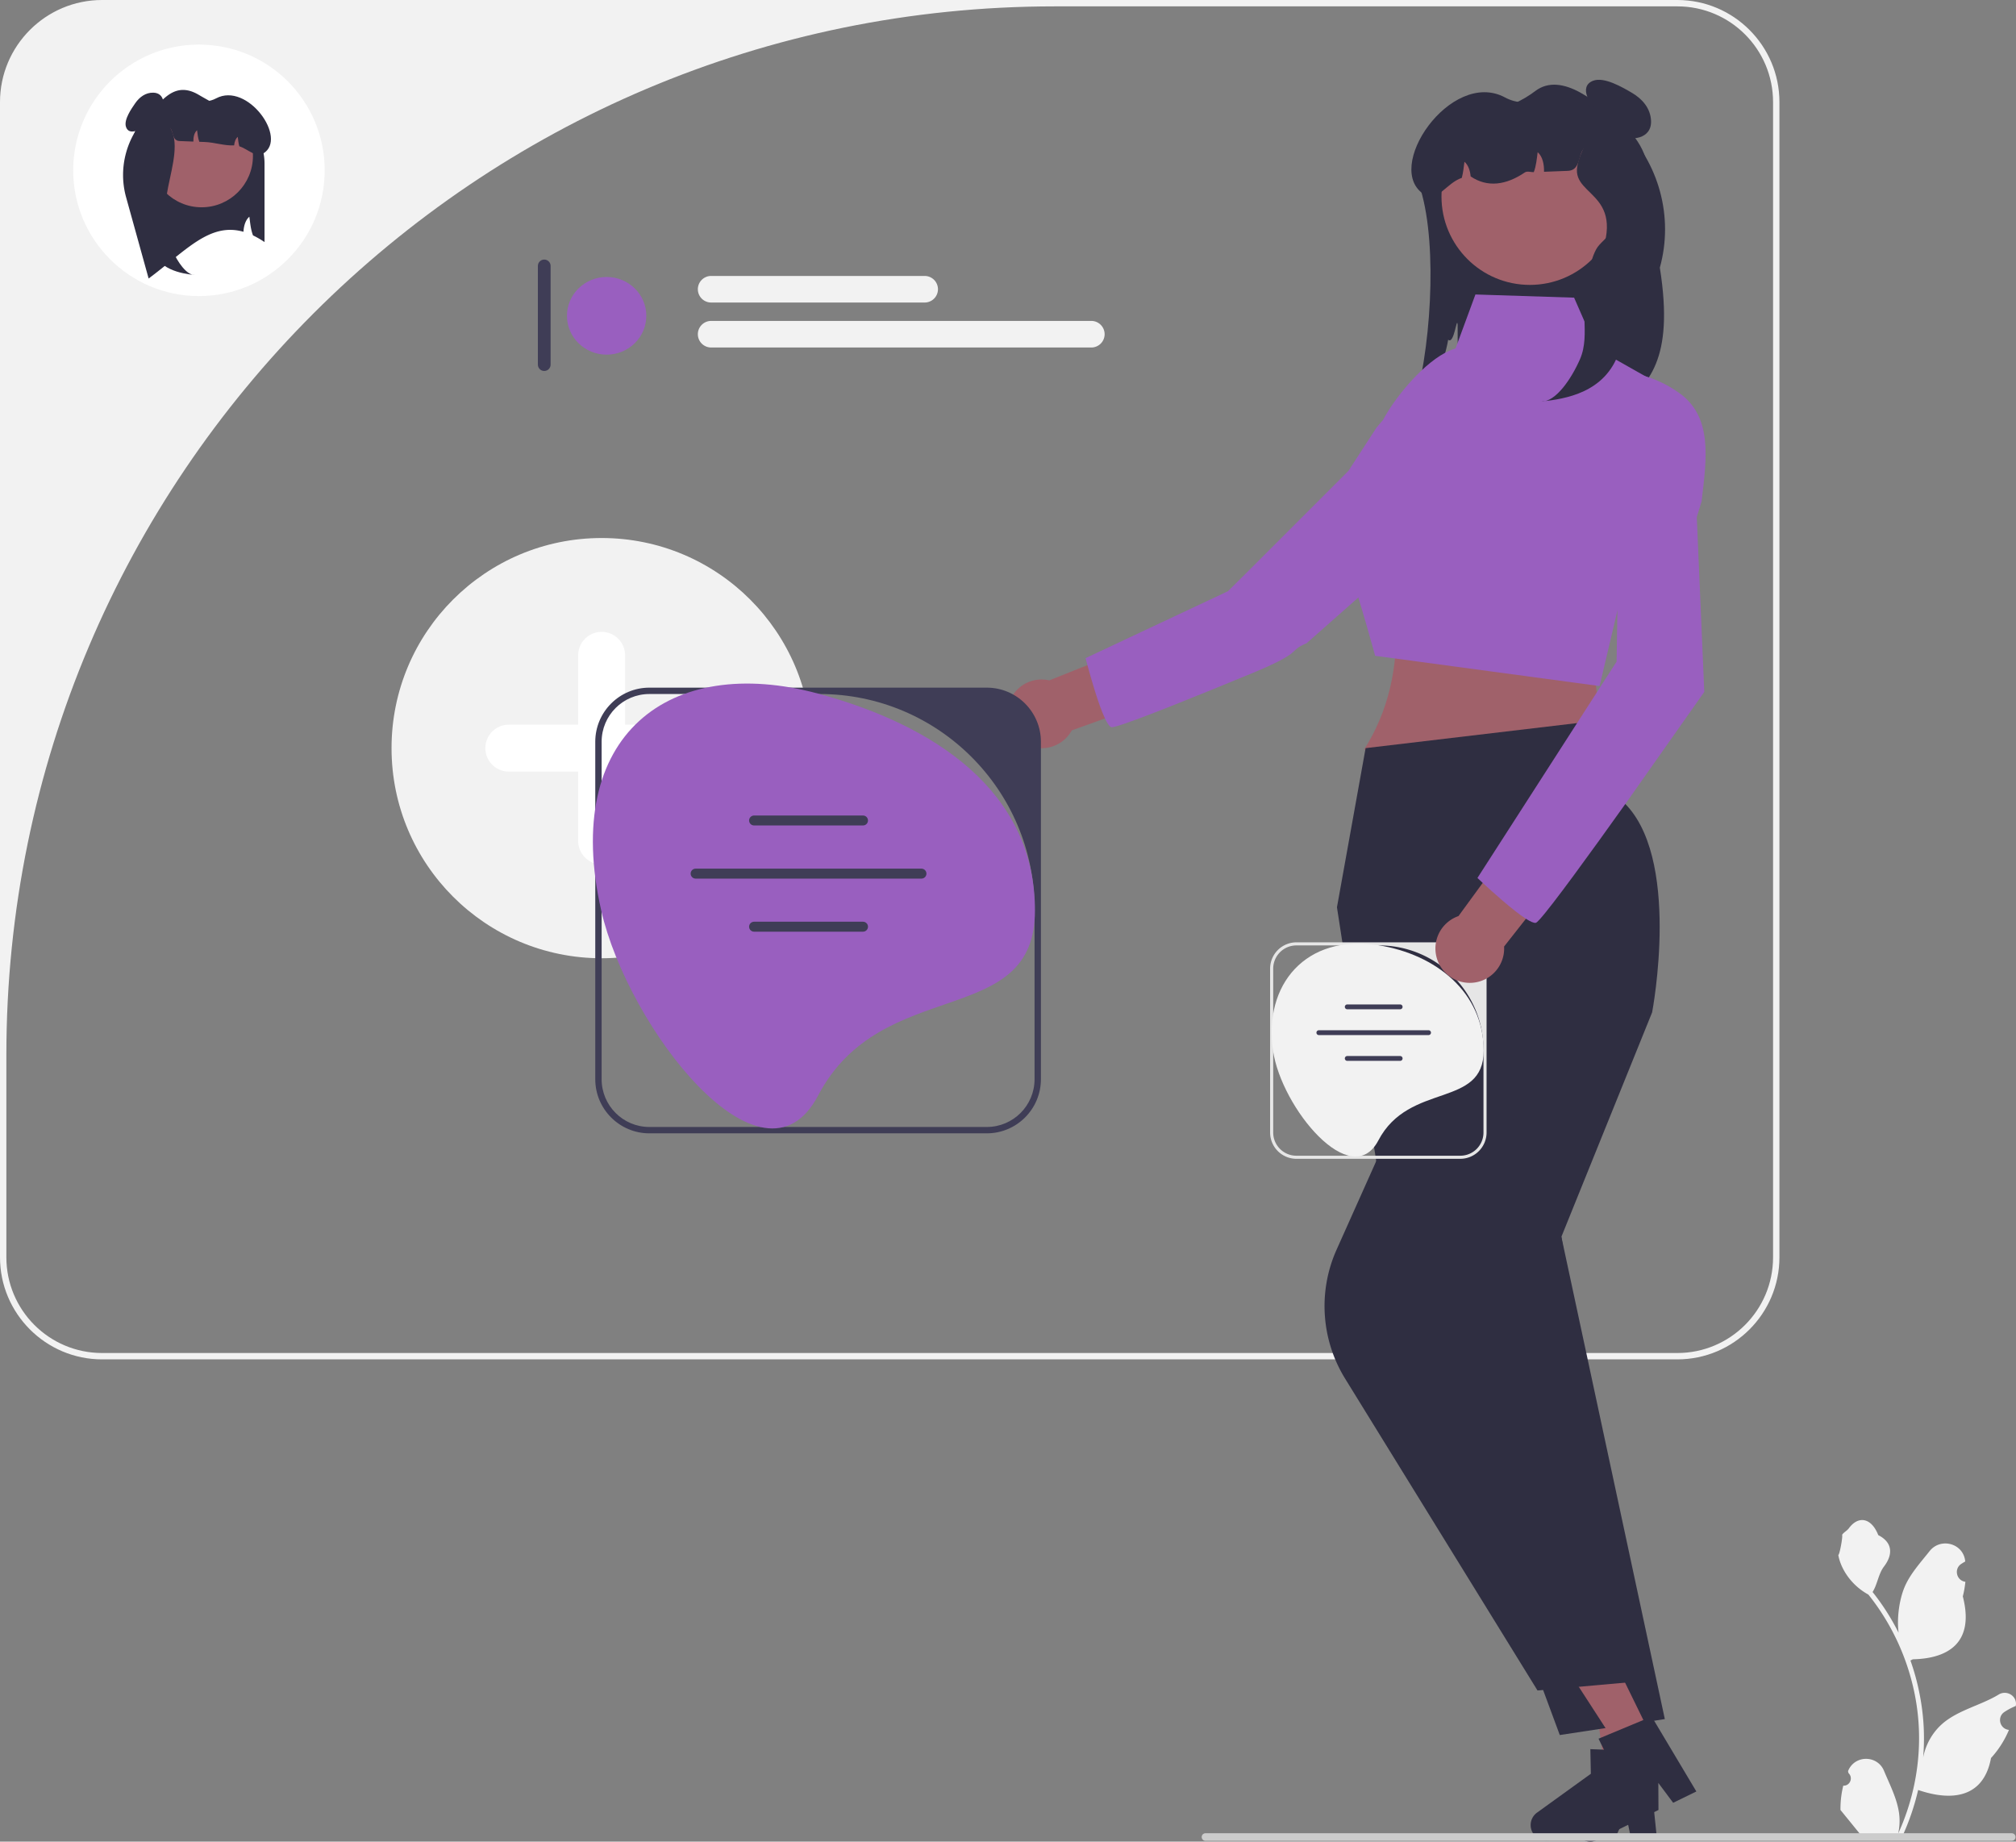 <svg xmlns="http://www.w3.org/2000/svg" width="633.318" height="578.478" xmlns:v="https://vecta.io/nano"><rect width="100%" height="100%" fill="#808080" stroke="none"/><style><![CDATA[.B{fill:#2f2e41}.C{fill:#a0616a}.D{fill:#f2f2f2}.E{fill:#995fbf}.F{fill:#3f3d56}]]></style><circle cx="189" cy="235" r="66" class="D"/><path d="M218.155 227.631h-21.786v-21.786a7.37 7.37 0 0 0-7.369-7.369 7.37 7.37 0 0 0-7.369 7.369v21.786h-21.786a7.37 7.37 0 0 0-7.369 7.369 7.37 7.37 0 0 0 7.369 7.369h21.786v21.786a7.37 7.37 0 0 0 7.369 7.369 7.37 7.37 0 0 0 7.369-7.369v-21.786h21.786a7.37 7.37 0 0 0 7.369-7.369 7.37 7.37 0 0 0-7.369-7.369z" fill="#fff"/><path d="M521.431 84.079c4.665 29.391-3.893 36.429-12.181 43.921-20.01-14.85-32.937-16.548-51.317-11.288-.01-.25-.003-14.462-.023-14.702-.27-2.97-1.057 6.352-2.977 4.702-.36 2.68-2.893 11.348-3.133 11.978v.01c-2 .95-4.07 2.14-6.23 3.6 5.014-22.043 5.701-55.103-1.637-68.588 0-19.989 22.441-13.012 38.354-25.109 8.372-6.364 20.097 3.881 26.953 10.737l.201.2c11.737 11.627 16.406 28.618 11.99 44.539z" class="B"/><path d="M514.947 555.203l-10.805.223-6.023-42.495 15.946-.33.882 42.602z" class="C"/><path d="M480.849 573.387a4.84 4.84 0 0 0 4.93 4.732l21.481-.447 3.538-7.73 1.604 7.619 8.106-.163-2.842-27.26-2.825-.105-11.522-.458-3.717-.14.16 7.732-16.911 12.204a4.83 4.83 0 0 0-2.001 4.016z" class="B"/><path d="M438.5 194.5c.764 15.154-2.323 28.91-10 41l75-1-4-36-61-4z" class="C"/><path d="M526.937 427H32.063C14.383 427 0 412.616 0 394.937V32.063C0 14.383 14.383 0 32.063 0h494.874C544.617 0 559 14.383 559 32.063v362.874c0 17.68-14.383 32.063-32.063 32.063zM331.354 2C149.457 2 2 149.457 2 331.354v63.582C2 411.54 15.46 425 32.063 425h494.874C543.54 425 557 411.54 557 394.937V32.063C557 15.46 543.54 2 526.937 2H331.354z" class="D"/><path d="M505 226l-76 9-9 50 13 84 7 41 50 135 33-5.008L490.5 388.5l28.508-70.5s9.492-49.5-9.508-66.5L505 226z" class="B"/><path d="M494.5 93.5l-31-1-7 19-14 10-5 27s-18 17-14 29S432 206 432 206l70.5 9.5 22-93-23-13-7-16z" class="E"/><path d="M329.632 213.713l29.951-11.967 9.223 16.156-32.116 11.525a10.79 10.79 0 0 1-1.928 2.535 10.8 10.8 0 0 1-15.266-.198 10.8 10.8 0 0 1 .198-15.266c2.723-2.654 6.488-3.571 9.939-2.786z" class="C"/><path d="M462.966 124.16c-2.02-4.95 5.846-9.521 1.627-13.321-5.761-5.182-15.221 1.851-22.335 10.034-3.292 3.796-6.093 7.835-7.77 11.012l-2.046 2.417-8.84 13.61-31.449 31.458-6.408 6.346-44.715 21.015.09.337.493 1.864c1.117 4.123 3.468 12.423 5.517 16.751.716 1.499 1.383 2.514 1.954 2.725.181.065.702-.017 1.512-.241 5.443-1.494 24.164-9.022 42.556-16.628 16.746-6.919 11.227-6.907 17.185-9.439l.108-.044 47.478-41.924 3.925-3.413c8.605-10.69 6.008-20.594 1.116-32.56z" class="E"/><path d="M518.523 544.928l-9.709 4.747-23.338-36.019 14.327-7.007 18.72 38.279z" class="C"/><path d="M495.236 575.768a4.84 4.84 0 0 0 6.463 2.219l19.301-9.44-.042-8.501 4.66 6.238 7.285-3.557-14.045-23.535-2.607 1.093-10.646 4.431-3.431 1.436 3.397 6.947-10.209 18.185a4.83 4.83 0 0 0-.126 4.485zM457.5 308.5l-37.613 84.029c-5.872 13.118-4.869 28.293 2.678 40.524L483 531l30.709-2.74L490.5 388.5" class="B"/><circle cx="480.596" cy="61.73" r="27.762" class="C"/><g class="B"><path d="M517.66 62.55c-1.03 5.68-1.29 13.06-4.53 17.99-2.3 3.51-6.43 2.75-10.19 2.75l-3.05 2.87c-.78-2.31.43-5.78 1.53-7.83 1.09-2.02 3.29-3.21 4.31-5.29.73-1.49 4.3-12.54-.85-10.4l-.06.03c-1.85.75-3.87-.62-3.9-2.62-.02-1.36-.07-2.82-.19-3.84-.37-3.11-.21-7.79-1.71-10.49-3.87 1.14-1.69 7.76-6.51 7.95l-7.46.29c.06-2.37-.47-4.85-2-6.15-.27 2.08-.46 4.31-1.22 6.27-.95.03-2.051-.428-2.83.1-5.875 3.983-11.778 4.794-17 1.23-.17-1.84-.76-3.58-1.95-4.6-.22 1.66-.38 3.42-.83 5.06-4.83 1.64-7.611 7.689-11.561 5.369-13.61-8 8.111-39.779 25.131-30.629 7.07 3.8 15.04-.1 22.9 1.54 5.84 1.22 11.83 4.52 15.97 8.81 5.8 6 7.45 13.63 6 21.59z"/><path d="M505.969 39.465c-3.488-2.681-9.503 6.854-10.49 12.887-1.67 10.206 18.181 7.887 4.466 34.453-4.61 8.929-.04 17.906-3.614 26.063-2.665 6.083-7.571 13.366-12.108 13.264 7.397-.829 20.114-2.661 24.445-15.691 2.359-7.097 1.133-15.288 1.575-23.065.499-8.778.078-19.789 1.396-28.144"/></g><path d="M170.972 81.532c-1.103 0-2 .897-2 2v31c0 1.103.897 2 2 2s2-.897 2-2v-31c0-1.103-.897-2-2-2z" class="F"/><ellipse cx="190.573" cy="99.202" rx="12.463" ry="12.201" class="E"/><path d="M290.485 95.028H223.4a4.18 4.18 0 0 1-4.174-4.174 4.18 4.18 0 0 1 4.174-4.174h67.085a4.18 4.18 0 0 1 4.174 4.174 4.18 4.18 0 0 1-4.174 4.174zm52.354 14.127H223.401a4.18 4.18 0 0 1-4.174-4.174 4.18 4.18 0 0 1 4.174-4.174h119.438a4.18 4.18 0 0 1 4.174 4.174 4.18 4.18 0 0 1-4.174 4.174z" class="D"/><circle cx="62.5" cy="53.5" r="39.5" fill="#fff"/><path d="M39.615 61.967l7.076 25.513c11.623-8.626 19.117-17.729 29.793-14.673.006-.145.017-.285.029-.424.157-1.725.709-3.352 1.824-4.31.209 1.557.354 3.206.778 4.74a12.15 12.15 0 0 0 .366 1.127v.006c1.162.552 2.364 1.243 3.619 2.091V51.408c0-11.611-10.727-15.799-20.748-21.665-7.694-4.504-11.674 2.254-15.656 6.237l-.117.116c-6.818 6.754-9.53 16.624-6.965 25.872z" class="B"/><circle cx="63.335" cy="48.986" r="16.126" class="C"/><g class="B"><path d="M41.806 49.462c.598 3.299.749 7.586 2.631 10.45 1.336 2.039 3.735 1.597 5.919 1.597l1.772 1.667c.453-1.342-.25-3.357-.889-4.548-.633-1.173-1.911-1.865-2.504-3.073-.424-.866-2.498-7.284.494-6.041l.035.017c1.075.436 2.248-.36 2.265-1.522.012-.79.041-1.638.11-2.231.215-1.807.122-4.525.993-6.093 2.248.662.982 4.508 3.782 4.618l4.333.168c-.035-1.377.273-2.817 1.162-3.572.157 1.208.267 2.504.709 3.642l1.644.058c3.23.122 6.099 1.207 9.294 1.067.099-1.069.441-2.08 1.133-2.672.128.964.221 1.987.482 2.939 2.806.953 5.193 3.652 7.487 2.304 7.906-4.647-4.902-22.645-14.789-17.33-4.107 2.207-8.736-.058-13.302.895-3.392.709-6.872 2.626-9.277 5.118-3.369 3.485-4.328 7.917-3.485 12.541z"/><path d="M48.597 36.052c2.026-1.557 5.52 3.981 6.094 7.486.97 5.928-2.142 13.959-2.594 20.013-.435 5.821.023 10.401 2.099 15.139 1.548 3.533 4.398 7.764 7.033 7.705-4.297-.482-11.684-1.546-14.2-9.115-1.37-4.123-.658-8.881-.915-13.398-.29-5.099-.045-11.495-.811-16.349"/></g><path d="M579.059 560.897c2.066.129 3.208-2.437 1.645-3.933l-.155-.618.062-.148c2.089-4.982 9.17-4.947 11.241.042 1.839 4.428 4.179 8.864 4.756 13.546a18.03 18.03 0 0 1-.316 6.2c4.308-9.411 6.575-19.687 6.575-30.021 0-2.597-.142-5.193-.433-7.783-.239-2.119-.568-4.224-.995-6.31-2.306-11.277-7.299-22.018-14.5-30.99-3.462-1.892-6.349-4.851-8.093-8.397-.626-1.279-1.117-2.655-1.35-4.056.394.052 1.486-5.949 1.188-6.317.549-.833 1.532-1.247 2.131-2.06 2.982-4.043 7.091-3.337 9.236 2.157 4.582 2.313 4.627 6.148 1.815 9.837-1.789 2.347-2.035 5.522-3.604 8.035l.491.614c2.961 3.798 5.522 7.88 7.681 12.169-.61-4.766.291-10.508 1.826-14.21 1.748-4.217 5.025-7.769 7.91-11.415 3.466-4.379 10.573-2.468 11.184 3.083l.017.161a20.88 20.88 0 0 0-1.259.77c-2.339 1.547-1.531 5.174 1.241 5.602l.063.01c-.155 1.544-.42 3.074-.807 4.579 3.702 14.316-4.29 19.53-15.701 19.764l-.749.381c1.156 3.255 2.08 6.594 2.764 9.979.614 2.99 1.04 6.013 1.279 9.049.297 3.83.271 7.68-.052 11.503l.019-.136c.82-4.211 3.107-8.145 6.427-10.87 4.946-4.063 11.933-5.559 17.268-8.824 2.568-1.572 5.859.459 5.411 3.437l-.022.143c-.794.323-1.569.698-2.319 1.117a20.91 20.91 0 0 0-1.259.77c-2.339 1.547-1.531 5.174 1.241 5.602l.063.01.129.019c-1.363 3.236-3.262 6.239-5.639 8.829-2.315 12.497-12.256 13.683-22.89 10.044h-.006c-1.163 5.064-2.861 10.011-5.044 14.726h-18.02c-.065-.2-.123-.407-.181-.607 1.666.103 3.346.006 4.986-.297l-4.011-4.935a1.12 1.12 0 0 1-.084-.097l-2.041-2.512v-.001a29.99 29.99 0 0 1 .879-7.64h.001z" class="D"/><path d="M377.507 577.039c0 .66.53 1.19 1.19 1.19h253.29c.66 0 1.19-.53 1.19-1.19s-.53-1.19-1.19-1.19h-253.29c-.66 0-1.19.53-1.19 1.19z" fill="#ccc"/><path d="M327 233v106c0 9.374-7.626 17-17 17H204c-9.374 0-17-7.626-17-17V233c0-9.374 7.626-17 17-17h106c9.374 0 17 7.626 17 17zm-17 121c8.284 0 15-6.716 15-15v-53.441C325 248.247 294.753 218 257.441 218H204c-8.284 0-15 6.716-15 15v106c0 8.284 6.716 15 15 15h106z" class="F"/><path d="M325.127 286c0-37.625-31.801-58.323-68.127-68.127-46.573-12.569-80.682 12.865-68.127 68.127 8.336 36.69 50.648 91.446 68.127 58.127C277 306 325.127 323.625 325.127 286z" class="E"/><g class="F"><use href="#B"/><use href="#B" y="33.364"/><path d="M289.474 275.985h-70.947c-.863 0-1.565-.702-1.565-1.565s.702-1.564 1.565-1.564h70.947c.863 0 1.564.702 1.564 1.564s-.702 1.565-1.564 1.565z"/></g><path d="M467 304.257v51.486a8.27 8.27 0 0 1-8.257 8.257h-51.486a8.27 8.27 0 0 1-8.257-8.257v-51.486a8.27 8.27 0 0 1 8.257-8.257h51.486a8.27 8.27 0 0 1 8.257 8.257zm-8.257 58.771a7.29 7.29 0 0 0 7.286-7.286v-25.957c0-18.123-14.692-32.814-32.814-32.814h-25.957a7.29 7.29 0 0 0-7.286 7.286v51.486a7.29 7.29 0 0 0 7.286 7.286h51.486z" fill="#e6e6e6"/><path d="M466.09 330c0-18.275-15.035-30.26-33.09-33.09-22.853-3.582-36.114 12.449-33.09 33.09 2.649 18.082 24.601 44.417 33.09 28.233 9.714-18.519 33.09-9.958 33.09-28.233z" class="D"/><g class="F"><use href="#C"/><use href="#C" y="16.205"/><path d="M448.773 325.136h-34.46a.76.76 0 0 1-.76-.76.76.76 0 0 1 .76-.76h34.46a.76.76 0 0 1 .76.76.76.76 0 0 1-.76.76z"/></g><path d="M458.18 287.75l19.024-26.046 16.395 8.791-21.093 26.822a10.79 10.79 0 0 1-.288 3.172 10.8 10.8 0 0 1-13.041 7.94 10.8 10.8 0 0 1-7.94-13.041c.898-3.695 3.601-6.471 6.942-7.639z" class="C"/><path d="M527.524 123.445c-4.34-3.122-9.424-5.33-15.016-6.31-7.633-1.332-.914 9.652-2.597 20.364-.774 4.965-1.002 9.874-.736 13.458l-.449 3.135-.263 16.227-.621 37.515-16.983 26.395-26.728 41.553.256.237 1.408 1.317c3.136 2.9 9.536 8.684 13.571 11.264 1.402.89 2.507 1.396 3.103 1.271.188-.041.586-.387 1.153-1.007 3.818-4.156 15.684-20.477 27.229-36.69l24.473-34.739.068-.095-2.355-54.896 1.514-4.976c1.614-13.628 3.475-26.482-7.024-34.023z" class="E"/><path d="M502.226 35.058c-2.685-1.852-6.48-7.89-1.758-9.694 3.477-1.328 9.209 2.052 12.153 3.764 3.286 1.912 5.839 4.837 6.046 8.731.311 5.869-6.36 6.619-10.393 4.569M45.642 39.156c-1.278 1.573-5.203 3.629-6.09.616-.653-2.218 1.72-5.604 2.924-7.344 1.344-1.942 3.281-3.381 5.703-3.319 3.65.093 3.789 4.262 2.323 6.66" class="B"/><defs ><path id="B" d="M271.11 259.292H236.89c-.863 0-1.565-.702-1.565-1.565s.702-1.564 1.565-1.564h34.221c.863 0 1.564.702 1.564 1.564s-.702 1.565-1.564 1.565z"/><path id="C" d="M439.854 317.028h-16.621a.76.76 0 0 1-.76-.76.76.76 0 0 1 .76-.76h16.621a.76.76 0 0 1 .76.76.76.76 0 0 1-.76.76z"/></defs></svg>